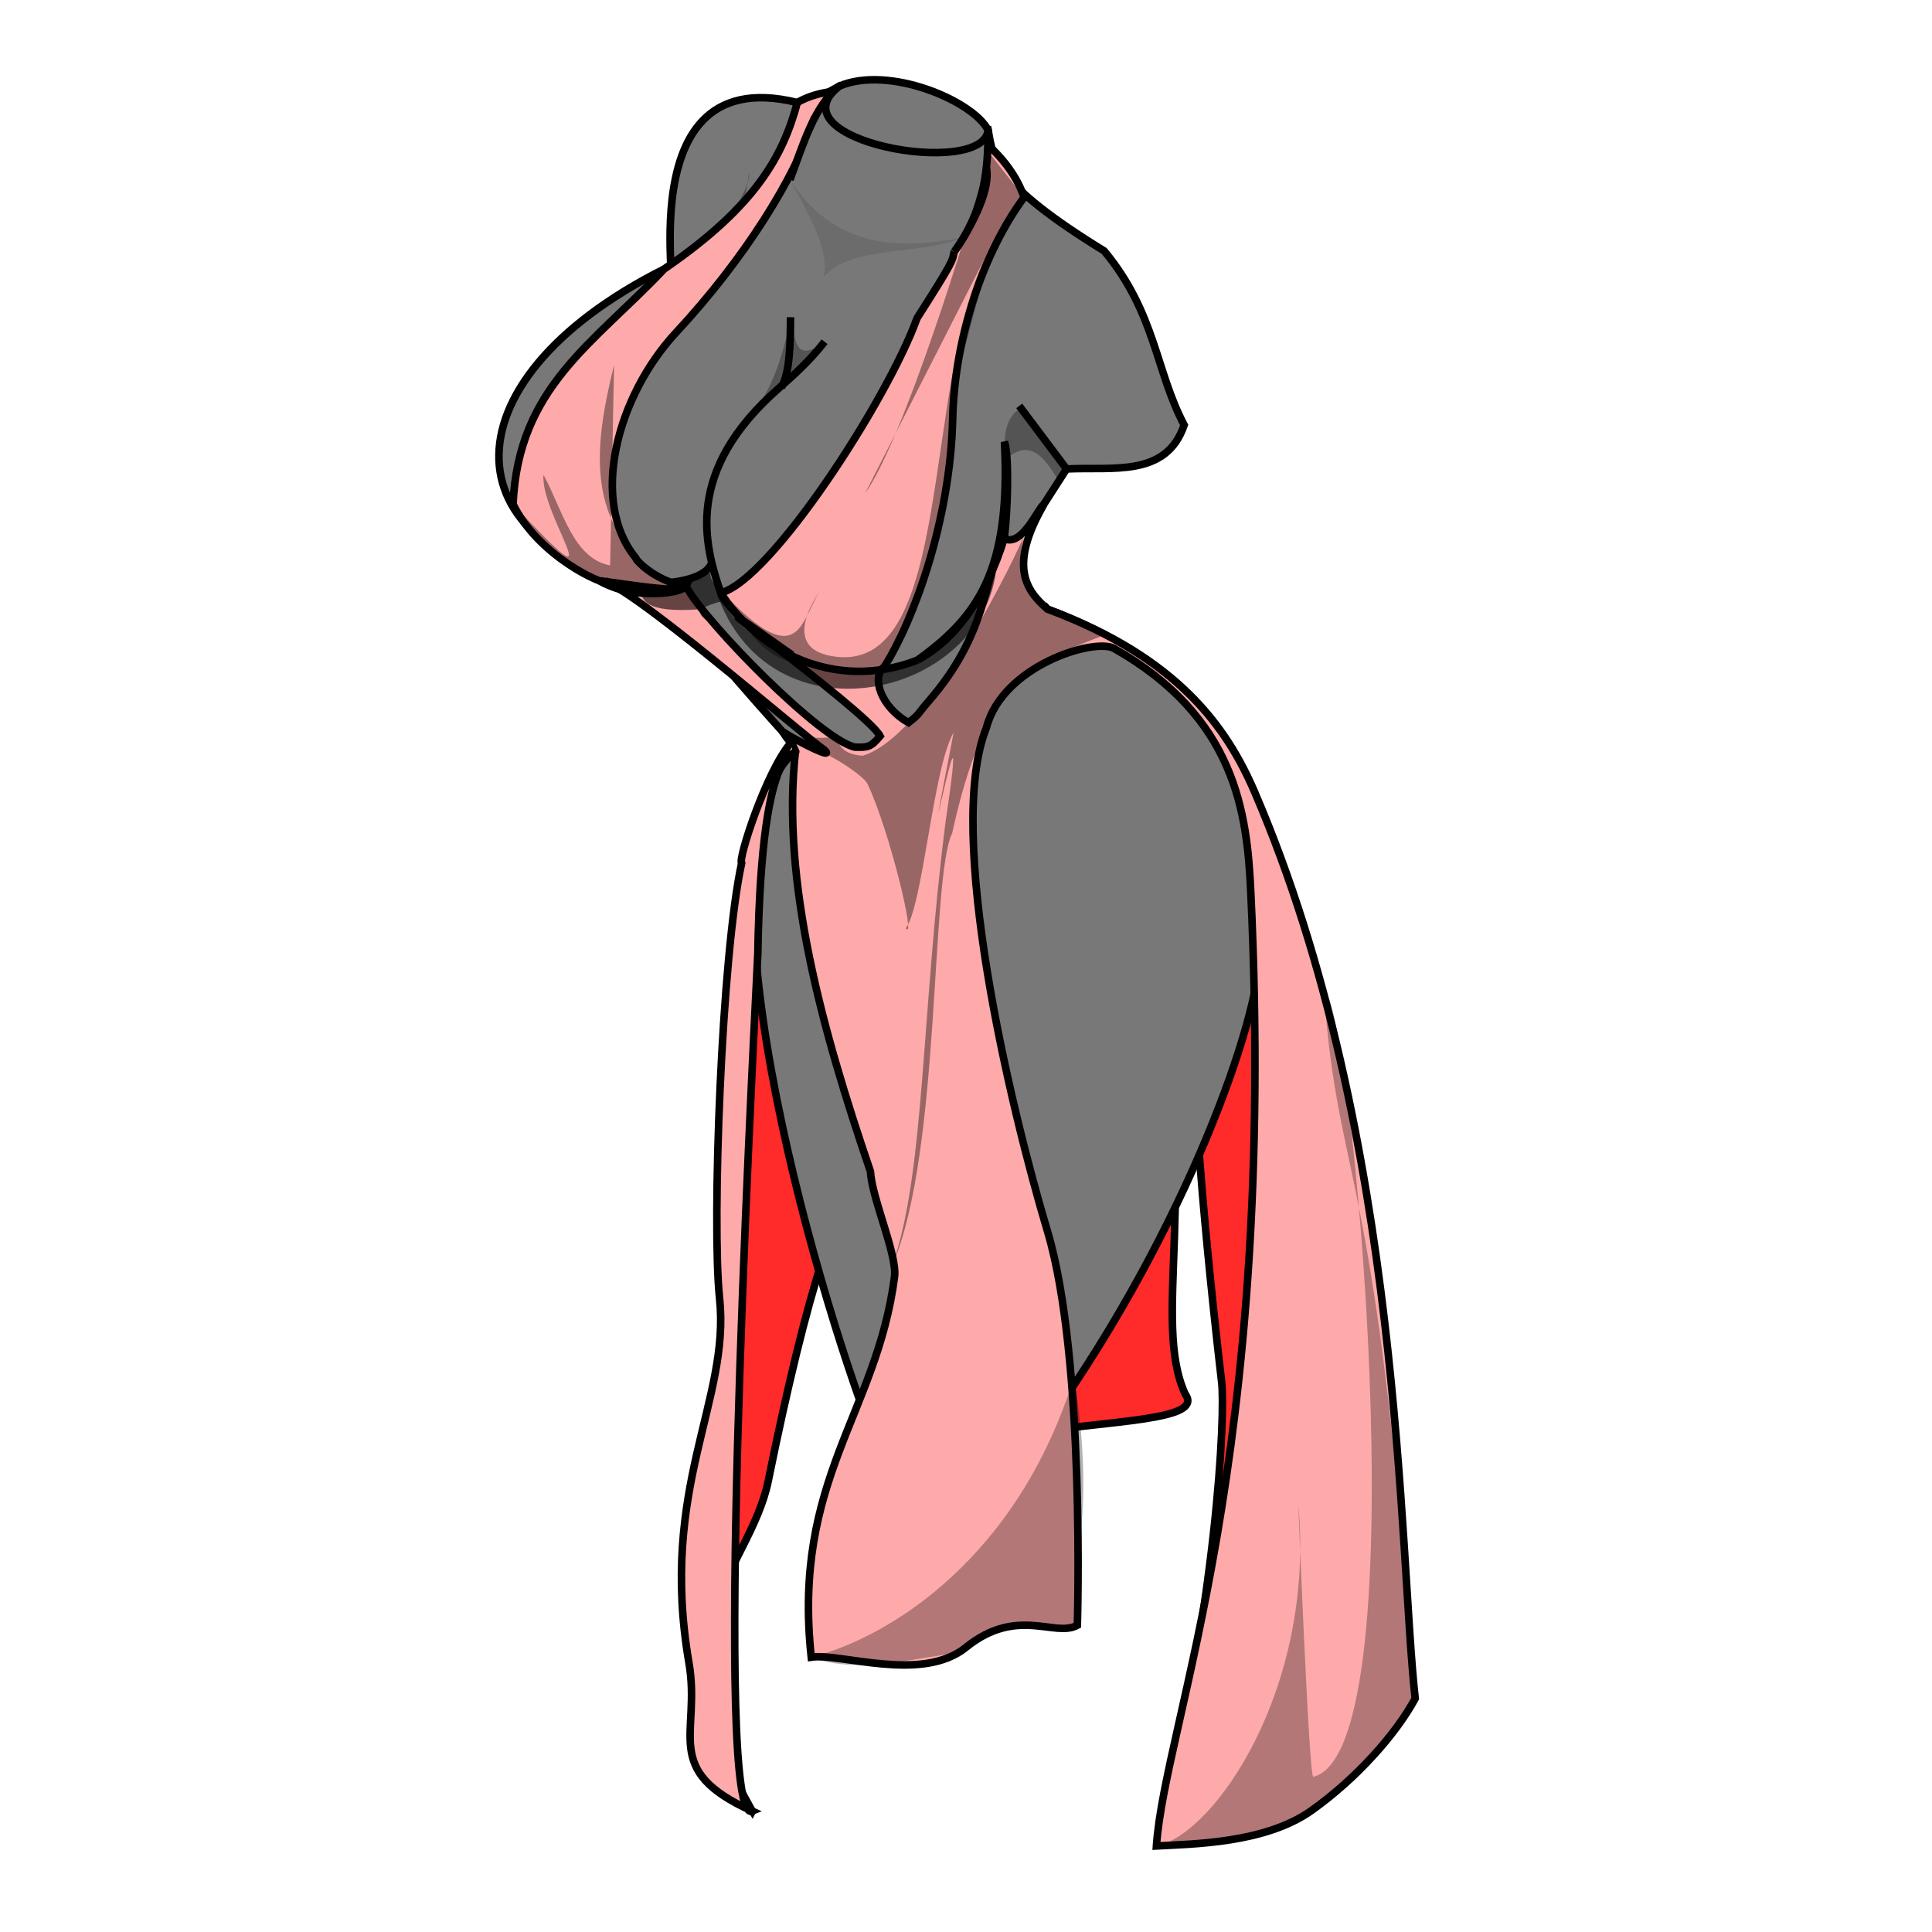 <?xml version="1.0" encoding="UTF-8" standalone="no"?>
<svg
   cursor="default"
   version="1.1"
   viewBox="0 0 256 256"
   id="svg365"
   sodipodi:docname="High Slit Halter Dress.svg"
   inkscape:version="1.1.2 (b8e25be833, 2022-02-05)"
   xmlns:inkscape="http://www.inkscape.org/namespaces/inkscape"
   xmlns:sodipodi="http://sodipodi.sourceforge.net/DTD/sodipodi-0.dtd"
   xmlns:xlink="http://www.w3.org/1999/xlink"
   xmlns="http://www.w3.org/2000/svg"
   xmlns:svg="http://www.w3.org/2000/svg">
  <sodipodi:namedview
     id="namedview367"
     pagecolor="#ffffff"
     bordercolor="#666666"
     borderopacity="1.0"
     inkscape:pageshadow="2"
     inkscape:pageopacity="0.0"
     inkscape:pagecheckerboard="0"
     showgrid="false"
     inkscape:zoom="4.8116407"
     inkscape:cx="139.86913"
     inkscape:cy="146.10401"
     inkscape:window-width="1858"
     inkscape:window-height="1057"
     inkscape:window-x="54"
     inkscape:window-y="-8"
     inkscape:window-maximized="1"
     inkscape:current-layer="layer5" />
  <defs
     id="defs257">
    <linearGradient
       id="innoGrad2">
      <stop
         stop-color="#ff2a2a"
         offset="0"
         id="stop241" />
      <stop
         stop-color="#f55"
         offset="1"
         id="stop243" />
    </linearGradient>
    <linearGradient
       id="linearGradient1337"
       x1="118.75"
       x2="112.42"
       y1="123.3"
       y2="121.15"
       gradientUnits="userSpaceOnUse"
       xlink:href="#innoGrad2" />
    <linearGradient
       id="linearGradient1345"
       x1="112.37"
       x2="116.59"
       y1="120.86"
       y2="103.89"
       gradientUnits="userSpaceOnUse"
       xlink:href="#innoGrad2" />
    <linearGradient
       id="linearGradient1353"
       x1="63.322"
       x2="190.37"
       y1="168.54"
       y2="168.68"
       gradientUnits="userSpaceOnUse">
      <stop
         stop-color="#f55"
         offset="0"
         id="stop248" />
      <stop
         stop-color="#ff8080"
         offset=".285"
         id="stop250" />
      <stop
         stop-color="#ff8080"
         offset=".644"
         id="stop252" />
      <stop
         stop-color="#f55"
         offset="1"
         id="stop254" />
    </linearGradient>
  </defs>
  <g
     inkscape:groupmode="layer"
     id="layer5"
     inkscape:label="inner"
     style="display:inline">
    <path
       style="fill:#ff2a2a;fill-opacity:1;stroke:#000000;stroke-width:1px;stroke-linecap:butt;stroke-linejoin:miter;stroke-opacity:1"
       d="m 99.681,239.989 c -14.614,-22.812 -0.36,-31.545 2.127,-43.802 10.178,-50.151 18.268,-57.544 20.508,-3.72 0.131,3.142 -8.338,12.801 -7.523,8.94 3.345,-15.852 47.034,-10.269 42.226,-16.732 -4.423,-9.89 1.993,-25.993 -4.01,-56.545 7.163,3.251 2.556,0.636 8.868,55.029 0.488,4.206 -0.543,29.061 -8.644,61.442 l 31.086,-48.201 C 178.263,123.288 160.086,104.965 138.802,80.715 122.532,113.743 107.35,-1.764 92.583,216.909 c 6.007,7.703 -5.054,1.366 7.098,23.079 z"
       id="path46818"
       sodipodi:nodetypes="csssccsccccc" />
  </g>
  <g
     inkscape:groupmode="layer"
     id="layer3"
     inkscape:label="model"
     style="display:inline">
    <path
       style="opacity:1;fill:#787878;fill-opacity:1;stroke:#000000;stroke-width:1;stroke-linecap:butt;stroke-linejoin:miter;stroke-miterlimit:4;stroke-dasharray:none;stroke-opacity:1"
       d="M 89.188,77.881 C 59.299,74.027 57.956,50.769 87.999,35.65 91.734,46.124 81.246,7.562 105.653,13.586 c 4.019,-1.057 1.899,-0.184 5.529,-2.159 1.435,1.319 2.26,9.314 19.751,5.823 0.652,3.613 0.722,7.003 15.379,16.003 6.817,8.207 6.785,15.863 10.599,23.069 -2.394,6.982 -9.489,5.504 -15.587,5.819 l -3.032,4.71 c -3.312,5.777 -4.964,10.972 0.509,13.864 30.048,11.271 29.447,33.77 28.085,46.269 -0.542,9.969 -10.914,38.289 -29.441,63.478 -16.969,14.121 -10.318,-59.317 -11.962,24.104 -10.529,5.148 16.322,-44.963 -9.931,-24.609 -7.633,-19.724 -24.482,-77.974 -10.146,-90.467 -0.898,-0.844 11.187,7.069 -1.706,-2.533 C 84.739,75.881 89.416,78.227 89.188,77.881 Z"
       id="path25116"
       sodipodi:nodetypes="ccccccccccccccccc" />
  </g>
  <g
     inkscape:groupmode="layer"
     id="layer4"
     inkscape:label="cleavage"
     style="display:inline">
    <path
       style="fill:none;stroke:#000000;stroke-width:1px;stroke-linecap:butt;stroke-linejoin:miter;stroke-opacity:1"
       d="m 109.264,45.282 c -2.017,2.576 -4.143,4.475 -6.061,6.156 C 90.688,62.409 93.282,72.085 95.51,78.556"
       id="path40334"
       sodipodi:nodetypes="csc" />
    <path
       style="fill:none;stroke:#000000;stroke-width:1px;stroke-linecap:butt;stroke-linejoin:miter;stroke-opacity:1"
       d="m 104.746,42.033 c -0.023,3.655 -0.083,7.28 -1.195,9.3"
       id="path41751"
       sodipodi:nodetypes="cc" />
    <path
       style="fill:none;stroke:#000000;stroke-width:1;stroke-linecap:butt;stroke-linejoin:miter;stroke-miterlimit:4;stroke-dasharray:none;stroke-opacity:1"
       d="m 94.347,74.434 c -0.861,3.233 -9.497,3.131 -10.694,2.599"
       id="path42168"
       sodipodi:nodetypes="cc" />
    <path
       style="fill:none;stroke:#000000;stroke-width:1px;stroke-linecap:butt;stroke-linejoin:miter;stroke-opacity:1"
       d="m 141.324,62.141 -6.27,-8.355"
       id="path56858" />
  </g>
  <g
     inkscape:groupmode="layer"
     id="layer2"
     inkscape:label="main"
     style="display:inline">
    <path
       style="display:inline;opacity:1;fill:#ffaaaa;stroke:#000000;stroke-width:1px;stroke-linecap:butt;stroke-linejoin:miter;stroke-opacity:1;fill-opacity:1"
       d="m 90.923,77.725 c -4.494,-0.873 -6.733,-3.621 -6.688,-3.8 -6.129,-7.465 -2.553,-21.36 5.359,-29.878 9.096,-9.792 15.79,-20.553 18.295,-28.316 5.282,-2.697 15.836,-2.753 22.665,5.955 0.922,2.41 -0.928,7.031 -4.127,11.671 -0.273,1.25 0.123,0.913 -4.916,8.81 -3.877,10.767 -19.368,34.707 -26.002,36.388 -0.053,0.85 5.606,7.05 9.435,8.221 -20.604,-14.546 9.923,7.341 11.674,10.759 -1.257,1.498 -1.626,1.504 -3.337,1.465 C 108.786,98.049 93.587,82.62 90.923,77.725 Z M 105.653,13.586 c -1.856,6.886 -5.324,13.626 -17.653,22.064 -9.291,9.86 -19.337,15.607 -20.017,31.166 3.412,6.965 11.909,10.684 12.397,10.349 1.223,1.492 8.484,2.132 10.544,0.56 -0.469,1.127 -10.55,-0.811 -11.427,-0.716 2.268,-0.975 26.676,20.261 29.744,22.377 1.398,1.298 -2.949,-0.81 -5.539,-2.43 1.052,1.657 1.043,1.144 1.051,1.521 -3.215,3.732 -7.017,15.454 -6.484,15.899 -2.654,12.176 -3.971,47.793 -2.923,57.643 1.445,13.576 -8.062,25.042 -4.06,48.294 1.633,9.487 -3.762,14.19 8.397,19.675 -5.21,2.155 -0.194,-94.809 0.733,-113.636 0.505,-30.114 5.508,-25.796 4.993,-26.864 -1.909,17.311 3.464,36.796 9.938,55.76 0.173,3.518 3.563,11.022 3.183,13.945 -2.359,18.149 -13.562,26.799 -11.037,50.393 3.878,-0.588 14.667,3.422 20.507,-1.303 6.765,-5.473 11.777,-1.279 14.758,-2.925 0,0 1.075,-35.348 -3.945,-52.148 -4.946,-16.551 -13.659,-52.988 -8.103,-66.799 2.153,-8.234 14.327,-11.921 16.908,-10.488 16.152,9.154 17.627,21.8 18.121,32.287 3.57,75.752 -11.379,109.9 -12.505,126.389 4.815,-0.27 14.426,-0.328 20.583,-4.717 5.918,-4.219 11.13,-10.057 13.709,-14.819 -2.16,-19.026 -1.598,-74.351 -21.283,-120.125 -3.683,-8.563 -10.159,-17.8 -27.441,-24.223 -3.014,-2.613 -5.07,-5.821 -0.509,-13.864 -0.742,0.473 -2.864,5.692 -5.235,4.507 0.447,-3.146 0.709,-10.864 0.039,-12.81 0.893,17.187 -3.63,23.239 -11.554,28.937 5.095,-2.697 9.146,-8.411 11.516,-16.128 -2.81,5.637 -2.177,12.562 -10.033,21.594 -1.611,1.852 -1.031,1.535 -2.636,2.798 -3.681,-2.046 -4.988,-6.044 -3.208,-7.402 3.939,-6.242 8.748,-19.455 9.057,-32.888 0.245,-10.687 4.039,-21.976 9.455,-29.305 -3.535,-10.635 -21.671,-17.419 -30.039,-12.57 z"
       id="path711"
       sodipodi:nodetypes="ccscccccccccccccccccccssccccscscsccscscsccccccsccscc" />
  </g>
  <g
     inkscape:groupmode="layer"
     id="layer6"
     inkscape:label="dress line"
     style="display:inline">
    <path
       style="fill:none;stroke:#000000;stroke-width:1px;stroke-linecap:butt;stroke-linejoin:miter;stroke-opacity:1"
       d="m 91.276,77.088 c -3.86,2.429 -8.718,1.602 -11.78,-0.08"
       id="path57779"
       sodipodi:nodetypes="cc" />
    <path
       style="fill:none;stroke:#000000;stroke-width:1px;stroke-linecap:butt;stroke-linejoin:miter;stroke-opacity:1"
       d="M 121.541,87.485 C 110.332,91.807 100.147,85.945 95.51,78.556"
       id="path57833"
       sodipodi:nodetypes="cc" />
  </g>
  <g
     inkscape:groupmode="layer"
     id="layer7"
     inkscape:label="neck"
     style="display:inline">
    <path
       style="fill:#787878;stroke:#000000;stroke-width:1px;stroke-linecap:butt;stroke-linejoin:miter;stroke-opacity:1;fill-opacity:1"
       d="m 126.428,33.357 c 4.32,-5.936 4.461,-11.507 4.505,-16.108 -2.028,-3.938 -13.215,-8.643 -19.751,-5.823 -3.325,2.653 -4.747,7.735 -6.511,12.38"
       id="path64929"
       sodipodi:nodetypes="cccc" />
  </g>
  <g
     inkscape:groupmode="layer"
     id="layer8"
     inkscape:label="neck line"
     style="display:inline">
    <path
       style="fill:none;stroke:#000000;stroke-width:1px;stroke-linecap:butt;stroke-linejoin:miter;stroke-opacity:1"
       d="m 130.932,17.25 c -0.726,6.487 -28.735,1.367 -19.751,-5.823"
       id="path66707"
       sodipodi:nodetypes="cc" />
  </g>
  <g
     inkscape:groupmode="layer"
     id="layer9"
     inkscape:label="shadow"
     style="display:inline">
    <path
       style="opacity:0.4;fill:#000000;stroke:none;stroke-width:1px;stroke-linecap:butt;stroke-linejoin:miter;stroke-opacity:1"
       d="m 130.434,34.337 -15.816,31.051 c 4.95,-6.846 13.77,-34.878 16.419,-45.176 l 4.655,5.944 c -5.538,7.427 -6.613,16.425 -9.771,26.785 -0.148,11.684 -2.964,27.438 -8.741,35.408 -18.414,2.166 -17.35,-5.996 -21.578,-9.996 10.985,11.663 10.355,3.15 13.644,-0.917 -1.7,2.278 -5.845,8.849 1.743,9.605 15.191,1.514 11.274,-35 19.445,-52.702 z"
       id="path79494"
       sodipodi:nodetypes="ccccccccsc" />
    <path
       style="opacity:0.4;fill:#000000;stroke:none;stroke-width:1px;stroke-linecap:butt;stroke-linejoin:miter;stroke-opacity:1"
       d="m 72.013,62.92 c 2.539,4.619 3.885,11.059 8.833,12.002 l 0.52,-26.55 c -2.517,10.287 -4.864,23.367 9.558,29.353 -14.496,2.193 -19.292,-6.262 -22.941,-10.91 14.175,15.178 3.553,1.473 4.031,-3.895 z"
       id="path79496"
       sodipodi:nodetypes="cccccc" />
    <path
       style="opacity:0.4;fill:#000000;stroke:none;stroke-width:1px;stroke-linecap:butt;stroke-linejoin:miter;stroke-opacity:1"
       d="m 135.609,71.182 c -2.482,10.121 10.604,12.327 10.963,12.885 -10.457,3.869 -16.156,6.932 -20.403,26.336 -2.912,5.917 -1.423,42.162 -7.914,57.212 4.302,-12.123 3.816,-33.532 7.029,-58.639 3.751,-25.395 -4.483,16.915 1.08,-11.92 -2.738,4.703 -4.065,22.965 -6.337,25.935 1.396,1.887 -2.166,-13.003 -5.096,-19.164 -0.49,-1.031 -6.25,-5.162 -10.18,-5.349 -0.569,-1.16 2.029,-0.531 5.457,-0.771 1.379,0.369 0.534,2.108 4.061,2.437 8.179,-2.319 18.986,-23.5 21.34,-28.962 z"
       id="path79498"
       sodipodi:nodetypes="cccccccscccc" />
    <path
       style="opacity:0.3;fill:#000000;stroke:none;stroke-width:1px;stroke-linecap:butt;stroke-linejoin:miter;stroke-opacity:1"
       d="m 107.491,219.587 c 10.369,-2.598 27.436,-13.223 34.818,-37.126 3.235,19.974 -1.075,25.606 0.447,32.898 -5.39,-0.55 -11.4,0.332 -15.771,3.699 -5.924,0.542 -13.084,2.904 -19.494,0.529 z"
       id="path94754"
       sodipodi:nodetypes="ccccc" />
    <path
       style="opacity:0.6;fill:#000000;stroke:none;stroke-width:1px;stroke-linecap:butt;stroke-linejoin:miter;stroke-opacity:1"
       d="m 94.199,75.91 c -0.4,0.838 1.081,1.745 1.32,3.792 -6.52,1.765 0.369,2.475 2.421,6.756 -0.906,-1.043 -2.992,-4.218 -5.113,-5.728 -7.572,0.571 -7.566,-1.402 -7.927,-2.152 z"
       id="path96894"
       sodipodi:nodetypes="cccccc" />
    <path
       style="opacity:0.6;fill:#000000;stroke:none;stroke-width:1px;stroke-linecap:butt;stroke-linejoin:miter;stroke-opacity:1"
       d="m 94.199,75.91 c 5.658,24.488 38.424,16.787 37.925,-2.865 -6.263,24.24 -35.329,16.363 -37.925,2.865 z"
       id="path96896"
       sodipodi:nodetypes="ccc" />
    <path
       style="opacity:0.3;fill:#000000;stroke:none;stroke-width:1px;stroke-linecap:butt;stroke-linejoin:miter;stroke-opacity:1"
       d="m 153.234,244.599 c 7.647,-1.458 21.07,-20.893 18.798,-45.239 0,0 1.412,36.216 1.984,36.078 14.474,-3.483 4.888,-104.632 1.423,-103.94 1.88,26.301 6.92,21.058 12.087,93.565 -3.912,5.04 -5.026,9.165 -11.27,13.325 -6.244,4.16 -16.206,7.189 -23.021,6.211"
       id="path99876"
       sodipodi:nodetypes="ccscczc" />
    <path
       style="opacity:0.1;fill:#000000;stroke:none;stroke-width:1px;stroke-linecap:butt;stroke-linejoin:miter;stroke-opacity:1"
       d="m 104.67,23.807 c 2.53,4.705 5.448,9.682 4.395,12.953 3.845,-4.413 12.851,-2.807 18.598,-5.326 -9.526,1.947 -17.519,0.883 -22.992,-7.628 z"
       id="path103553"
       sodipodi:nodetypes="cccc" />
    <path
       style="opacity:0.3;fill:#000000;stroke:none;stroke-width:1px;stroke-linecap:butt;stroke-linejoin:miter;stroke-opacity:1"
       d="m 135.054,53.786 c 1.878,0.32 -2.769,-0.4 -1.811,7.113 3.15,-2.906 5.127,-0.303 6.832,2.491 3.013,-2.201 -3.901,-6.007 -5.021,-9.604 z"
       id="path103555"
       sodipodi:nodetypes="cccc" />
    <path
       style="opacity:0.3;fill:#000000;stroke:none;stroke-width:1px;stroke-linecap:butt;stroke-linejoin:miter;stroke-opacity:1"
       d="m 96.952,27.641 c 0.786,-0.047 2.587,-3.848 2.286,-4.676 l -0.416,2.806 z"
       id="path103557"
       sodipodi:nodetypes="cccc" />
    <path
       style="opacity:0.3;fill:#000000;stroke:none;stroke-width:1px;stroke-linecap:butt;stroke-linejoin:miter;stroke-opacity:1"
       d="m 104.746,42.033 c -1.281,7.156 -3.734,12.077 -7.17,15.12 L 109.264,45.282 c -4.428,3.301 -3.715,-1.111 -4.518,-3.249 z"
       id="path103559"
       sodipodi:nodetypes="cccc" />
  </g>
</svg>
